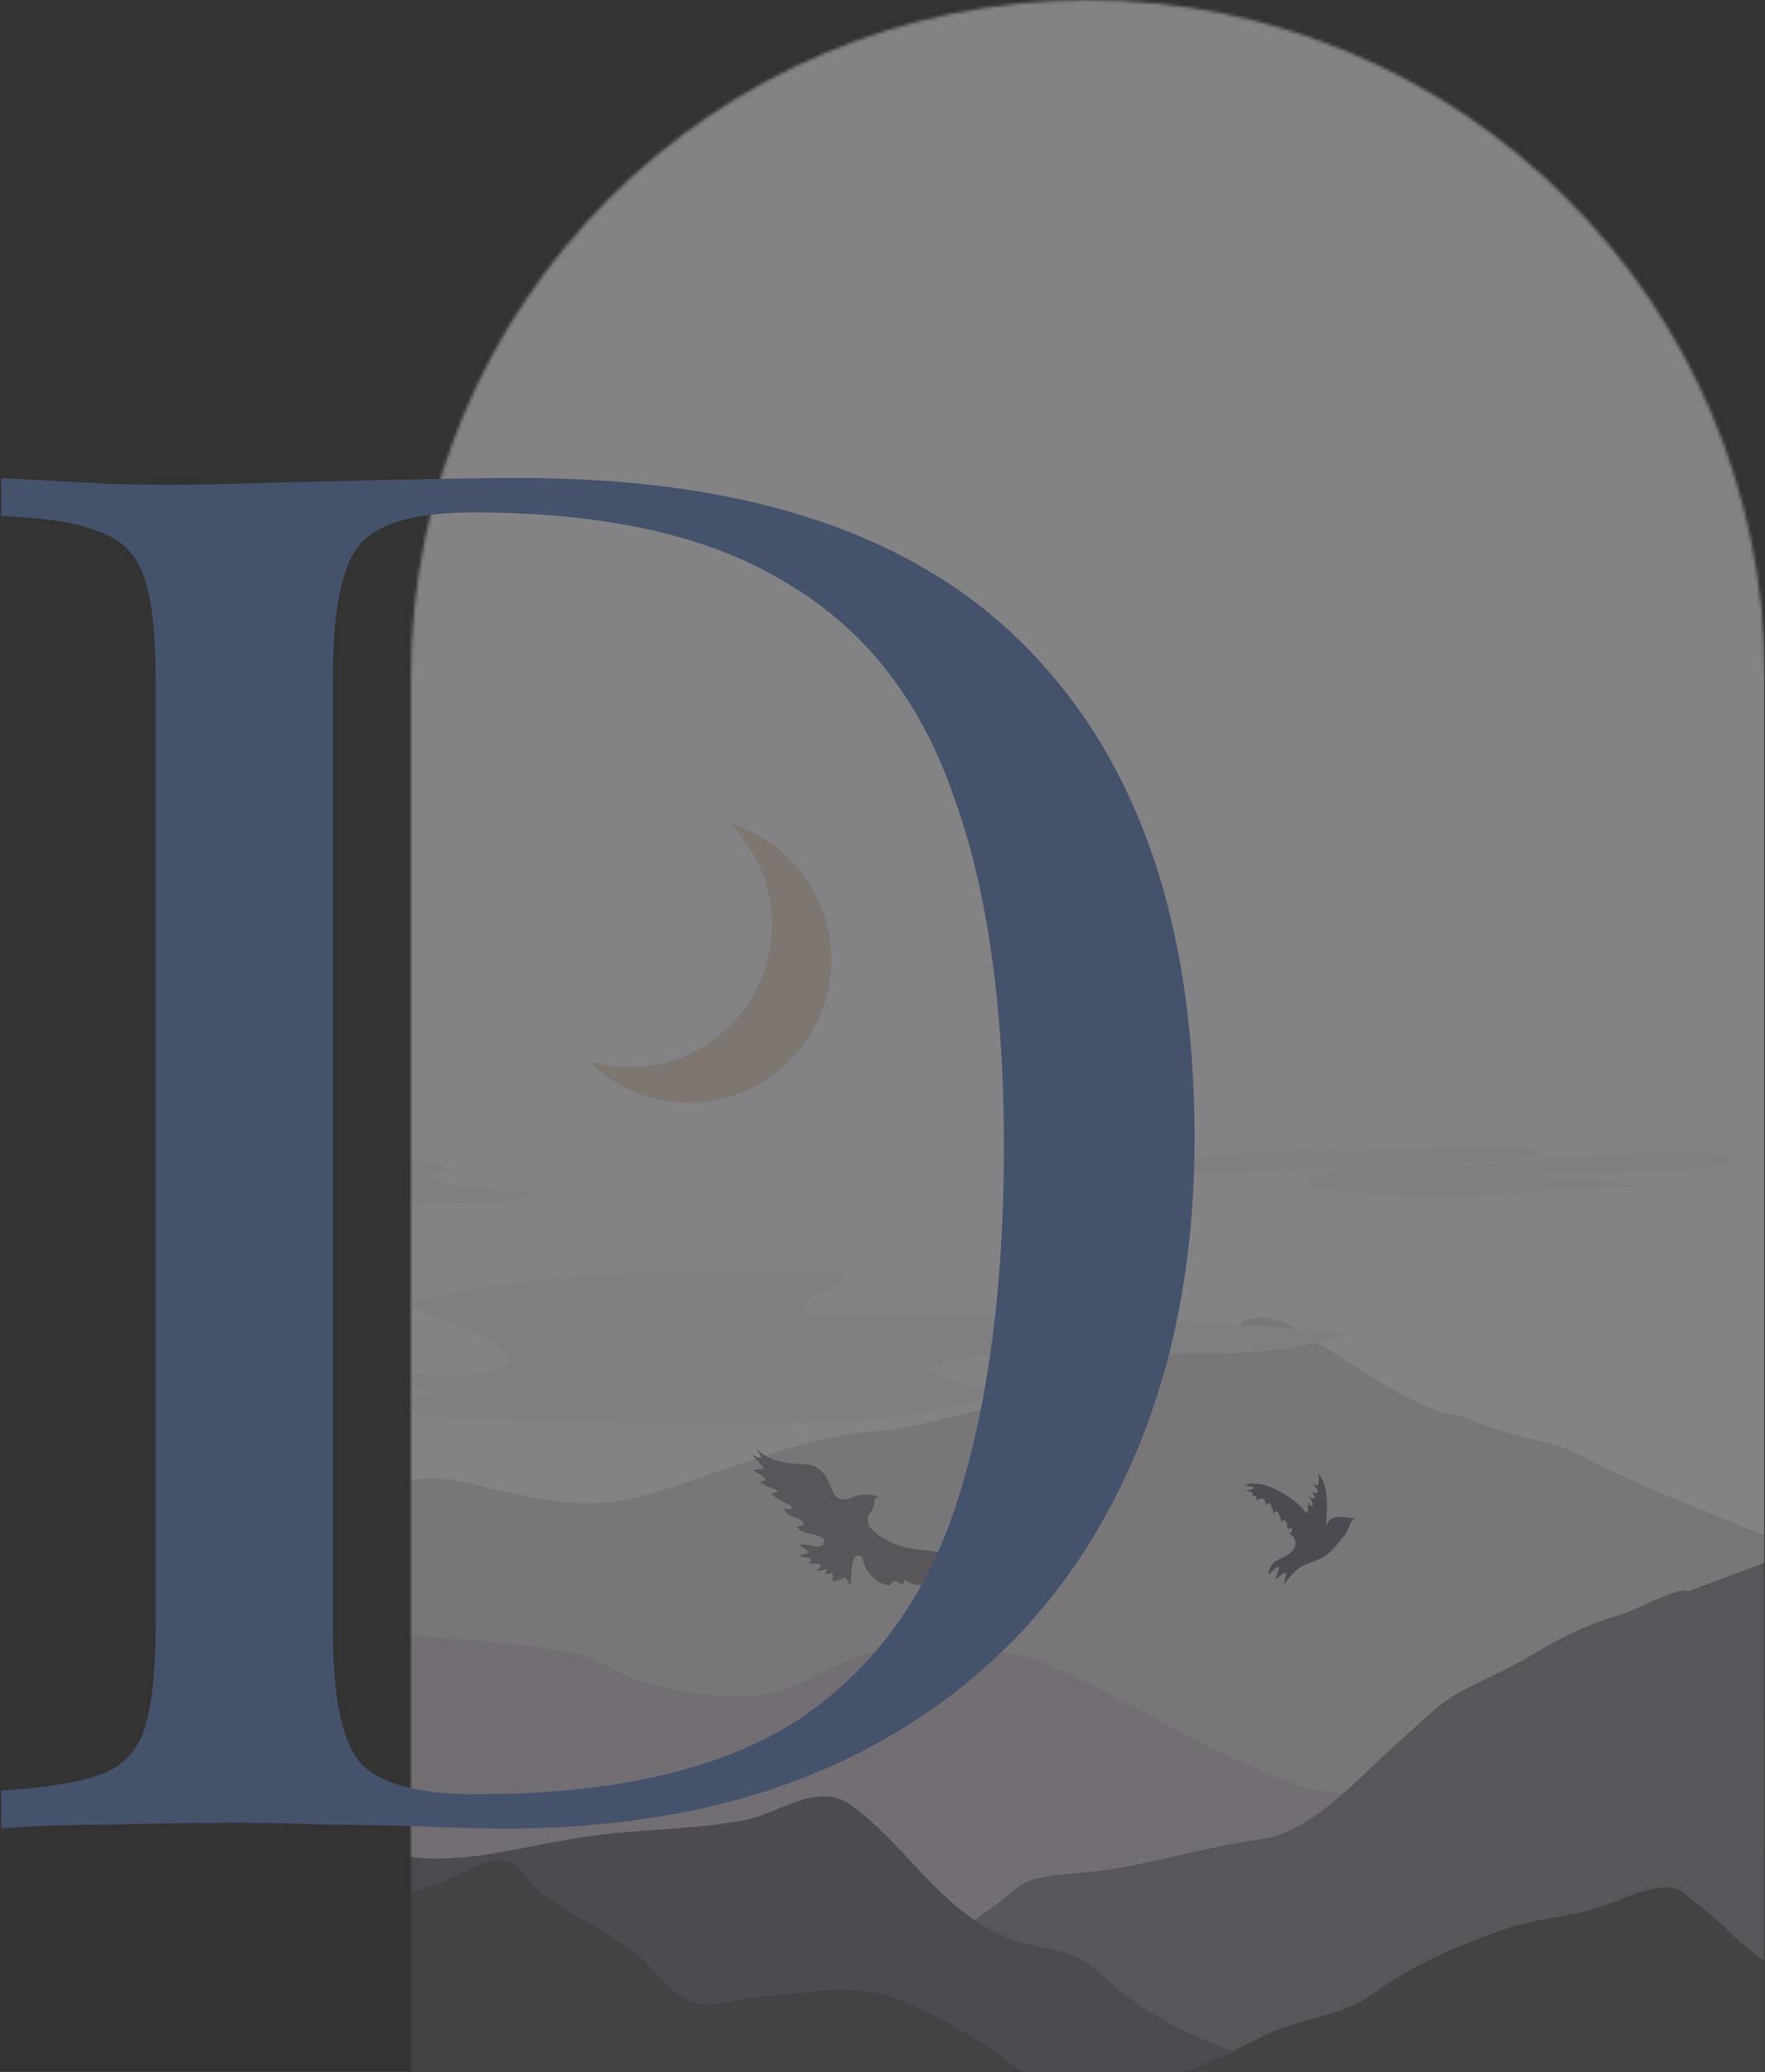 <svg width="537" height="630" viewBox="0 0 537 630" fill="none" xmlns="http://www.w3.org/2000/svg">
    <rect x="0" y="0" width="537" height="630" fill="#333333" stroke="none"/>
    <g id="Group 130">
    <g id="Mask group" opacity="0.4">
    <mask id="mask0_48_2776" style="mask-type:alpha" maskUnits="userSpaceOnUse" x="125" y="0" width="412" height="630">
    <path id="Rectangle 3" d="M125 206C125 92.229 217.229 0 331 0C444.771 0 537 92.229 537 206V630H125V206Z" fill="#FCF9F4"/>
    </mask>
    <g mask="url(#mask0_48_2776)">
    <g id="Group 86">
    <path id="Vector" d="M536.808 -9H36.004V663H536.808V-9Z" fill="#FBF7FC"/>
    <path id="Vector_2" d="M536.808 466.759C523.56 461.516 493.493 449.444 484.281 444.306C472.361 437.65 469.554 439.185 456.961 435.09C444.368 430.994 447.101 430.994 439.403 429.586C431.704 428.177 412.054 415.641 396.626 405.403C381.199 395.166 376.293 404.379 372.786 405.403C369.278 406.428 351.748 411.545 346.839 414.176C341.93 416.806 279.521 434.579 268.309 435.09C257.096 435.601 248.669 438.164 240.253 440.242C231.836 442.32 210.101 450.961 194.674 455.057C179.246 459.153 165.223 456.592 144.886 451.476C124.549 446.359 116.136 453.011 100.712 455.057C85.288 457.103 40.406 464.784 40.406 464.784L36.004 466.66V563.577H536.808V466.759Z" fill="#DFDAE0"/>
    <path id="Vector_3" d="M513.573 526.062C508.717 523.533 497.395 526.326 491.993 526.829C479.196 528.023 466.543 528.16 453.876 530.523C431.405 534.714 418.238 550.899 395.489 542.976C369.078 533.767 345.462 518.124 320.072 506.475C305.665 499.869 286.29 500.457 270.693 501.453C256.712 502.344 245.648 513.698 231.407 515.349C220.409 516.624 207.087 514.722 196.463 511.641C189.106 509.528 183.169 504.51 175.77 502.936C158.462 499.252 139.949 498.914 122.324 496.865C114.84 495.995 105.181 498.625 98.173 496.889C94.018 495.861 91.595 491.843 88.732 488.438C80.453 478.616 76.568 469.291 65.247 464.224C56.239 460.184 47.368 456.163 37.606 455.42L36.004 454.761V636.043L536.808 639.666V523.558L513.573 526.062Z" fill="#D2C5D4"/>
    <path id="Vector_4" d="M536.808 475.211L513.566 483.838C510.749 482.257 498.251 489.448 493.092 490.941C483.231 493.79 474.839 497.847 465.976 503.267C459.123 507.45 451.259 510.581 444.065 514.571C437.05 518.445 431.641 524.361 425.527 529.713C413.227 540.493 399.514 557.118 383.375 559.27C365.767 561.615 348.441 567.51 331.076 569.236C325.886 569.75 319.762 569.979 314.782 571.349C309.345 572.845 306.831 576.691 302.186 579.8C289.586 588.252 229.389 637.427 229.389 637.427L536.818 639.642V475.211H536.808Z" fill="#8F8996"/>
    <path id="Vector_5" d="M36.004 636.043L522.535 639.698L509.002 636.508C503.054 633.838 495.332 633.69 487.521 631.549C472.378 627.404 458.151 629.986 442.847 628.778C428.588 627.651 419.569 622.186 404.434 625.728C393.461 628.295 387.58 628.341 377.181 624.513C359.436 617.981 347.191 611.977 332.957 598.584C325.71 591.763 315.033 593.006 305.841 589.041C285.769 580.381 276.077 561.305 258.871 548.85C248.687 541.479 237.098 551.54 226.008 553.537C209.908 556.431 194.219 556.107 178.115 558.467C151.774 562.341 125.965 572.595 102.667 555.805C91.841 548.001 80.009 543.324 67.666 539.105C57.989 535.781 46.459 529.182 36.208 532.964L36.004 532.929V636.036V636.043Z" fill="#736D7C"/>
    <path id="Vector_6" d="M526.501 587.752C523 583.913 511.474 574.948 511.474 574.948C505.618 571.574 494.5 577.177 487.996 579.459C478.058 582.942 467.473 583.181 457.292 586.741C443.308 591.629 429.373 597.714 418.059 606.015C407.765 613.568 395.581 613.41 384.519 619.002C365.369 628.711 348.815 637.05 327.309 636.198C315.709 635.733 308.539 627.605 299.038 621.407C290.449 615.797 279.881 610.293 270.531 607.032C258.639 602.891 242.676 606.395 230.29 607.205C221.55 607.775 217.011 612.107 207.96 607.374C202.748 604.648 200.026 599.697 195.48 595.725C186.578 587.942 175.284 583.378 165.734 576.388C160.804 572.785 158.3 566.482 153.098 565.721C147.059 564.841 138.044 571.38 132.117 573.229C122.204 576.317 112.076 578.275 102.702 582.92C96.955 585.769 91.873 590.456 85.925 592.612C64.507 600.359 55.341 576.638 37.606 570.345L36.004 569.588V636.06V663.018H536.808V596.281C532.92 593.362 528.356 589.787 526.501 587.752Z" fill="#5B5860"/>
    <path id="Vector_7" d="M256.181 387.317C261.643 388.697 241.189 395.135 244.334 399.568C251.416 400.385 355.079 398.966 409.779 405.446C370.976 419.729 323.019 402.773 283.356 415.493C286.096 420.775 306.951 422.839 299.999 424.969C247 441.207 134.272 428.212 51.379 427.593C77.433 421.737 104.333 420.646 130.775 424.374C119.542 416.095 96.581 419.187 88.063 415.774C98.493 413.524 148.587 422.465 153.813 415.003C159.448 406.928 120.073 397.614 124.275 396.212C165.445 386.324 213.193 385.017 256.181 387.317Z" fill="#F1EDF2"/>
    <path id="Vector_8" d="M222.035 250.385C228.905 257.192 233.302 266.101 234.525 275.694C235.748 285.288 233.727 295.015 228.785 303.327C223.842 311.64 216.261 318.061 207.249 321.568C198.236 325.075 188.309 325.468 179.048 322.683C183.725 327.319 189.397 330.83 195.634 332.946C201.87 335.063 208.507 335.731 215.041 334.899C221.574 334.067 227.832 331.758 233.339 328.146C238.846 324.534 243.458 319.714 246.824 314.053C250.19 308.392 252.221 302.039 252.765 295.475C253.308 288.911 252.348 282.31 249.959 276.173C247.569 270.036 243.813 264.524 238.974 260.055C234.136 255.587 228.343 252.28 222.035 250.385Z" fill="#EBD9CE"/>
    <path id="Vector_9" d="M459.358 349.443C441.666 349.443 424.055 349.534 406.408 349.795C399.112 349.911 363.527 350.013 359.526 353.866C354.459 358.747 401.644 354.503 409.828 354.954C405.954 356.116 394.46 358.144 399.045 361.127C400.225 361.895 421.847 362.856 425.809 363.339C448.033 366.043 476.145 359.535 500.373 361.021C490.577 358.799 477.378 358.673 466.852 357.704C479.825 353.982 518.907 358.627 526.405 352.626C518.636 347.678 493.626 351.612 481.72 351.763C466.13 351.957 451.03 354.933 435.401 354.507C442.212 353.45 466.112 353.957 467.606 349.893C465.651 349.492 463.535 349.302 459.358 349.443Z" fill="#F1EDF2"/>
    <path id="Vector_10" d="M163.349 362.937C158.38 361.339 149.39 362.015 143.386 361.321C137.91 360.687 123.693 357.176 136.948 355.845C128.092 348.129 86.376 357.197 73.413 357.828C75.29 355.077 84.601 357.243 88.555 355.151C86.492 354.355 82.953 353.697 80.484 353.218C66.507 351.922 50.04 350.753 38.444 355.845C41.944 356.549 46.332 356.497 49.991 357.204C47.174 357.711 42.075 358.102 36 358.525V374.495C37.056 374.495 38.113 374.495 39.169 374.537C48.561 374.956 57.629 375.242 67.099 375.397C85.041 375.699 106.279 376.96 122.57 372.188C119.112 369.938 109.924 370.076 105.004 369.185C110.178 365.769 127.356 366.212 135.212 366.043C147.851 365.762 153.471 366.043 163.349 362.937Z" fill="#F1EDF2"/>
    <path id="Vector_11" d="M230.039 440.045C230.039 440.045 231.008 442.767 237.244 444.348C243.481 445.929 246.207 444.084 249.633 447.074C253.06 450.063 252.619 454.722 255.518 455.684C258.416 456.645 259.391 454.497 262.811 454.451C266.23 454.405 267.336 455.198 267.336 455.198C267.079 455.176 266.823 455.236 266.602 455.368C266.38 455.5 266.206 455.698 266.103 455.934C265.751 456.768 266.325 457.835 265.093 459.417C263.86 460.998 263.332 463.48 265.646 465.403C267.959 467.326 271.858 470.685 281.26 471.316C290.663 471.946 291.716 478.169 291.716 478.169C291.716 478.169 287.631 477.641 287.409 477.993C287.276 478.266 287.23 478.573 287.278 478.873C287.278 478.873 285.039 478.387 284.729 479.134C284.538 479.613 284.42 480.117 284.377 480.63C283.807 480.677 283.234 480.617 282.686 480.454C281.957 480.19 282.091 482.166 282.091 482.166C281.876 481.929 281.593 481.766 281.281 481.697C280.968 481.628 280.643 481.658 280.348 481.782C279.292 482.212 276.27 481.377 275.77 480.585C275.27 479.792 274.925 481.419 274.925 481.419C274.925 481.419 274.104 481.954 273.02 480.961C271.935 479.968 270.794 481.771 270.84 481.902C270.886 482.032 267.671 482.233 264.709 478.676C261.747 475.119 263.085 472.545 260.867 473.006C258.648 473.468 259.067 480.891 258.754 481.683C258.441 482.476 257.877 479.486 256.866 479.708C255.856 479.93 253.968 481.116 253.44 480.673C252.912 480.229 253.975 478.472 253.088 478.433C252.2 478.394 251.067 478.697 251.024 478.521C250.982 478.345 252.341 476.63 251.2 477.112C250.327 477.433 249.405 477.596 248.475 477.595C248.344 477.595 250.007 476.088 249.531 475.707C249.056 475.327 246.235 475.443 246.105 475.397C245.974 475.352 246.939 474.651 246.763 474.038C246.587 473.425 243.594 473.728 243.513 473.07C243.432 472.411 246.777 472.467 245.883 471.707C244.952 470.984 243.985 470.311 242.985 469.689C242.985 469.689 245.619 469.425 247.379 470.083C249.14 470.742 251.507 469.643 250.63 468.062C249.753 466.481 246.457 466.745 244.566 465.822C242.675 464.9 242.326 464.153 242.326 464.153C242.326 464.153 244.46 464.231 244.478 463.054C244.495 461.878 240.174 461.079 239.34 460.022C238.964 459.497 238.503 459.037 237.977 458.663C237.977 458.663 240.199 459.307 240.963 458.575C241.727 457.842 236.836 456.247 235.737 455.149L234.639 454.05C234.639 454.05 236.399 453.962 236.614 453.434C236.829 452.905 233.85 452.423 232.529 451.5L231.212 450.578C231.212 450.578 232.575 450.447 232.793 449.873C233.012 449.299 229.325 447.105 229.325 447.105C229.325 447.105 230.878 446.521 232.092 446.665C233.307 446.81 228.666 442.274 228.666 442.274C228.666 442.274 231.036 443.461 231.518 443.33C232.001 443.2 230.135 440.812 230.039 440.045Z" fill="#8F8996"/>
    <path id="Vector_12" d="M401.095 448.074C401.095 448.074 402.82 449.57 403.475 453.817C404.13 458.064 403.317 463.984 403.317 463.984C403.317 463.984 404.373 461.431 406.652 461.29C408.93 461.149 409.906 461.522 410.526 461.568C411.108 461.561 411.688 461.483 412.251 461.336C412.251 461.336 410.945 462.597 410.758 463.347C410.571 464.097 409.603 466.354 408.684 467.337C407.765 468.319 407.349 469.291 404.546 471.967C401.743 474.644 398.13 474.813 395.39 476.7C392.65 478.588 390.407 482.18 390.407 482.18C390.407 482.18 391.544 478.88 391.217 478.306C390.889 477.732 387.917 480.359 387.917 480.359C387.917 480.359 389.407 476.82 388.974 476.485C388.541 476.151 385.924 478.817 385.924 478.817C385.924 478.817 385.987 476.454 387.685 475.02C389.382 473.587 393.115 472.992 393.981 470.238C394.848 467.484 392.168 466.241 392.168 466.241C392.168 466.241 393.073 466.35 393.041 465.129C393.009 463.907 391.703 465.129 391.703 465.129C391.703 465.129 391.861 462.692 390.879 462.311C389.896 461.931 390.115 463.308 390.115 463.308C390.115 463.308 389.086 459.043 388.09 459.572C387.093 460.1 387.625 461.251 387.625 461.251C387.625 461.251 387.273 457.758 386.259 457.223C385.244 456.687 385.156 457.969 385.156 457.969C385.156 457.969 385.132 455.18 383.653 455.68C382.174 456.18 381.941 456.286 381.941 456.286C381.941 456.286 382.783 455.416 381.941 454.962C381.701 454.836 381.427 454.789 381.159 454.828C380.891 454.867 380.642 454.991 380.448 455.18C380.448 455.18 381.881 454.089 380.744 453.694C380.093 453.459 379.403 453.356 378.712 453.391C378.712 453.391 382.892 452.433 381.092 452.131C380.29 452.014 379.495 451.851 378.712 451.641C378.712 451.641 381.959 449.701 388.618 453.095C395.277 456.49 396.932 459.822 397.524 460.008C398.116 460.195 397.989 456.645 397.989 456.645C397.989 456.645 398.771 458.512 399.267 457.765C399.764 457.018 398.147 455.025 398.147 455.025C398.147 455.025 400.355 456.363 399.982 455.025C399.609 453.687 398.179 453.265 398.179 453.265C398.179 453.265 401.292 454.673 400.996 453.462C400.7 452.25 398.911 450.866 398.911 450.866C398.911 450.866 400.873 452.455 401.151 451.053C401.429 449.651 401.204 448.183 401.095 448.074Z" fill="#736D7C"/>
    <path id="Vector_13" d="M318.405 394.275C318.405 394.275 314.648 407.305 316.032 412.26C317.416 417.214 319.201 416.743 320.381 415.686C321.561 414.63 323.55 414.566 324.17 415.161C324.79 415.757 326.181 415.619 326.181 415.619C326.181 415.619 325.477 417.641 325.072 418.51C324.667 419.38 324.138 421.88 330.791 420.694C337.443 419.507 340.478 416.94 340.478 416.94C340.377 418.019 339.894 419.027 339.115 419.782C337.82 421.025 337.379 420.873 337.555 421.169C337.731 421.465 339.577 420.366 339.577 420.366C339.577 420.366 338.7 422.078 337.249 422.694C335.798 423.31 337.467 423.398 337.467 423.398C337.467 423.398 337.073 424.057 334.964 424.367C332.854 424.677 335.052 424.849 335.052 424.849C335.052 424.849 334.263 425.553 332.023 425.289C329.783 425.025 331.935 426.166 331.935 426.166C331.935 426.166 330.791 427.092 327.709 426.497C324.628 425.902 329.005 427.554 329.005 427.554C327.529 427.533 326.064 427.295 324.656 426.849C322.68 426.145 324.262 427.554 324.262 427.554C322.949 427.38 321.653 427.097 320.388 426.708C319.022 426.205 318.881 426.392 318.067 427.864C317.254 429.336 314.423 432.089 314.31 432.167C314.197 432.244 314.574 430.959 314.31 429.797C314.046 428.635 311.345 430.762 311.345 430.762C311.31 430.058 311.481 429.359 311.838 428.751C312.422 427.797 309.063 428.3 309.063 428.3C309.606 427.956 310.076 427.509 310.447 426.983C310.908 426.237 306.953 426.325 306.798 426.258C306.643 426.191 308.58 425.553 308.929 424.986C309.278 424.419 304.703 423.842 304.703 423.842C304.703 423.842 313.035 422.528 313.732 421.155C314.43 419.782 311.313 419.253 311.313 419.253C311.313 419.253 313.024 418.799 312.288 418.06C311.552 417.32 310.852 418.616 310.852 418.616C310.852 418.616 311.422 416.503 311.007 415.584C310.591 414.665 310.26 416.243 310.26 416.243C310.249 414.987 310.381 413.735 310.654 412.51C311.07 411.017 309.929 412.577 309.929 412.577C309.929 412.577 311.69 409.192 311.56 407.474C311.429 405.755 309.566 408.393 309.566 408.393C309.566 408.393 310.359 405.657 311.38 404.209C312.401 402.762 309.971 402.727 309.971 402.727C310.686 402.426 311.442 402.236 312.215 402.163C313.102 402.163 311.158 399.286 310.862 398.994C310.566 398.702 312.598 399.543 312.796 399.874C312.993 400.205 312.401 396.402 312.07 396.075C311.739 395.747 313.148 396.645 313.584 397.392C314.021 398.138 313.877 394.666 313.563 393.68C313.25 392.694 315.391 395.888 315.391 395.888C315.391 395.888 315.743 394.339 315.409 393.317C315.074 392.296 316.25 394.173 316.465 394.98C316.68 395.786 317.219 394.624 318.405 394.275Z" fill="#5B5860"/>
    </g>
    </g>
    </g>
    <path id="D" d="M158.7 145.36C227.914 145.36 279.34 162.76 312.98 197.56C346.62 231.973 363.44 281.467 363.44 346.04C363.44 388.187 355.127 425.113 338.5 456.82C322.26 488.14 298.48 512.5 267.16 529.9C235.84 547.3 197.947 556 153.48 556C147.68 556 139.947 555.807 130.28 555.42C120.614 555.033 110.56 554.84 100.12 554.84C90.067 554.453 80.787 554.26 72.28 554.26C58.747 554.26 45.407 554.453 32.26 554.84C19.114 554.84 8.48 555.227 0.36 556V544.4C13.507 543.627 23.367 542.08 29.94 539.76C36.9 537.44 41.54 532.8 43.86 525.84C46.18 518.88 47.34 508.44 47.34 494.52V206.84C47.34 192.533 46.18 182.093 43.86 175.52C41.54 168.56 36.9 163.92 29.94 161.6C23.367 158.893 13.507 157.347 0.36 156.96V145.36C8.48 145.747 19.114 146.327 32.26 147.1C45.407 147.487 58.36 147.487 71.12 147.1C84.654 146.713 99.927 146.327 116.94 145.94C133.954 145.553 147.874 145.36 158.7 145.36ZM144.2 155.8C126.414 155.8 114.814 159.087 109.4 165.66C103.987 172.233 101.28 185.573 101.28 205.68V495.68C101.28 515.787 103.987 529.127 109.4 535.7C115.2 542.273 126.994 545.56 144.78 545.56C186.927 545.56 219.6 538.02 242.8 522.94C266 507.473 282.24 485.047 291.52 455.66C300.8 426.273 305.44 390.507 305.44 348.36C305.44 305.053 300.22 269.287 289.78 241.06C279.727 212.447 262.907 191.18 239.32 177.26C216.12 162.953 184.414 155.8 144.2 155.8Z" fill="#45526C"/>
    </g>
</svg>
